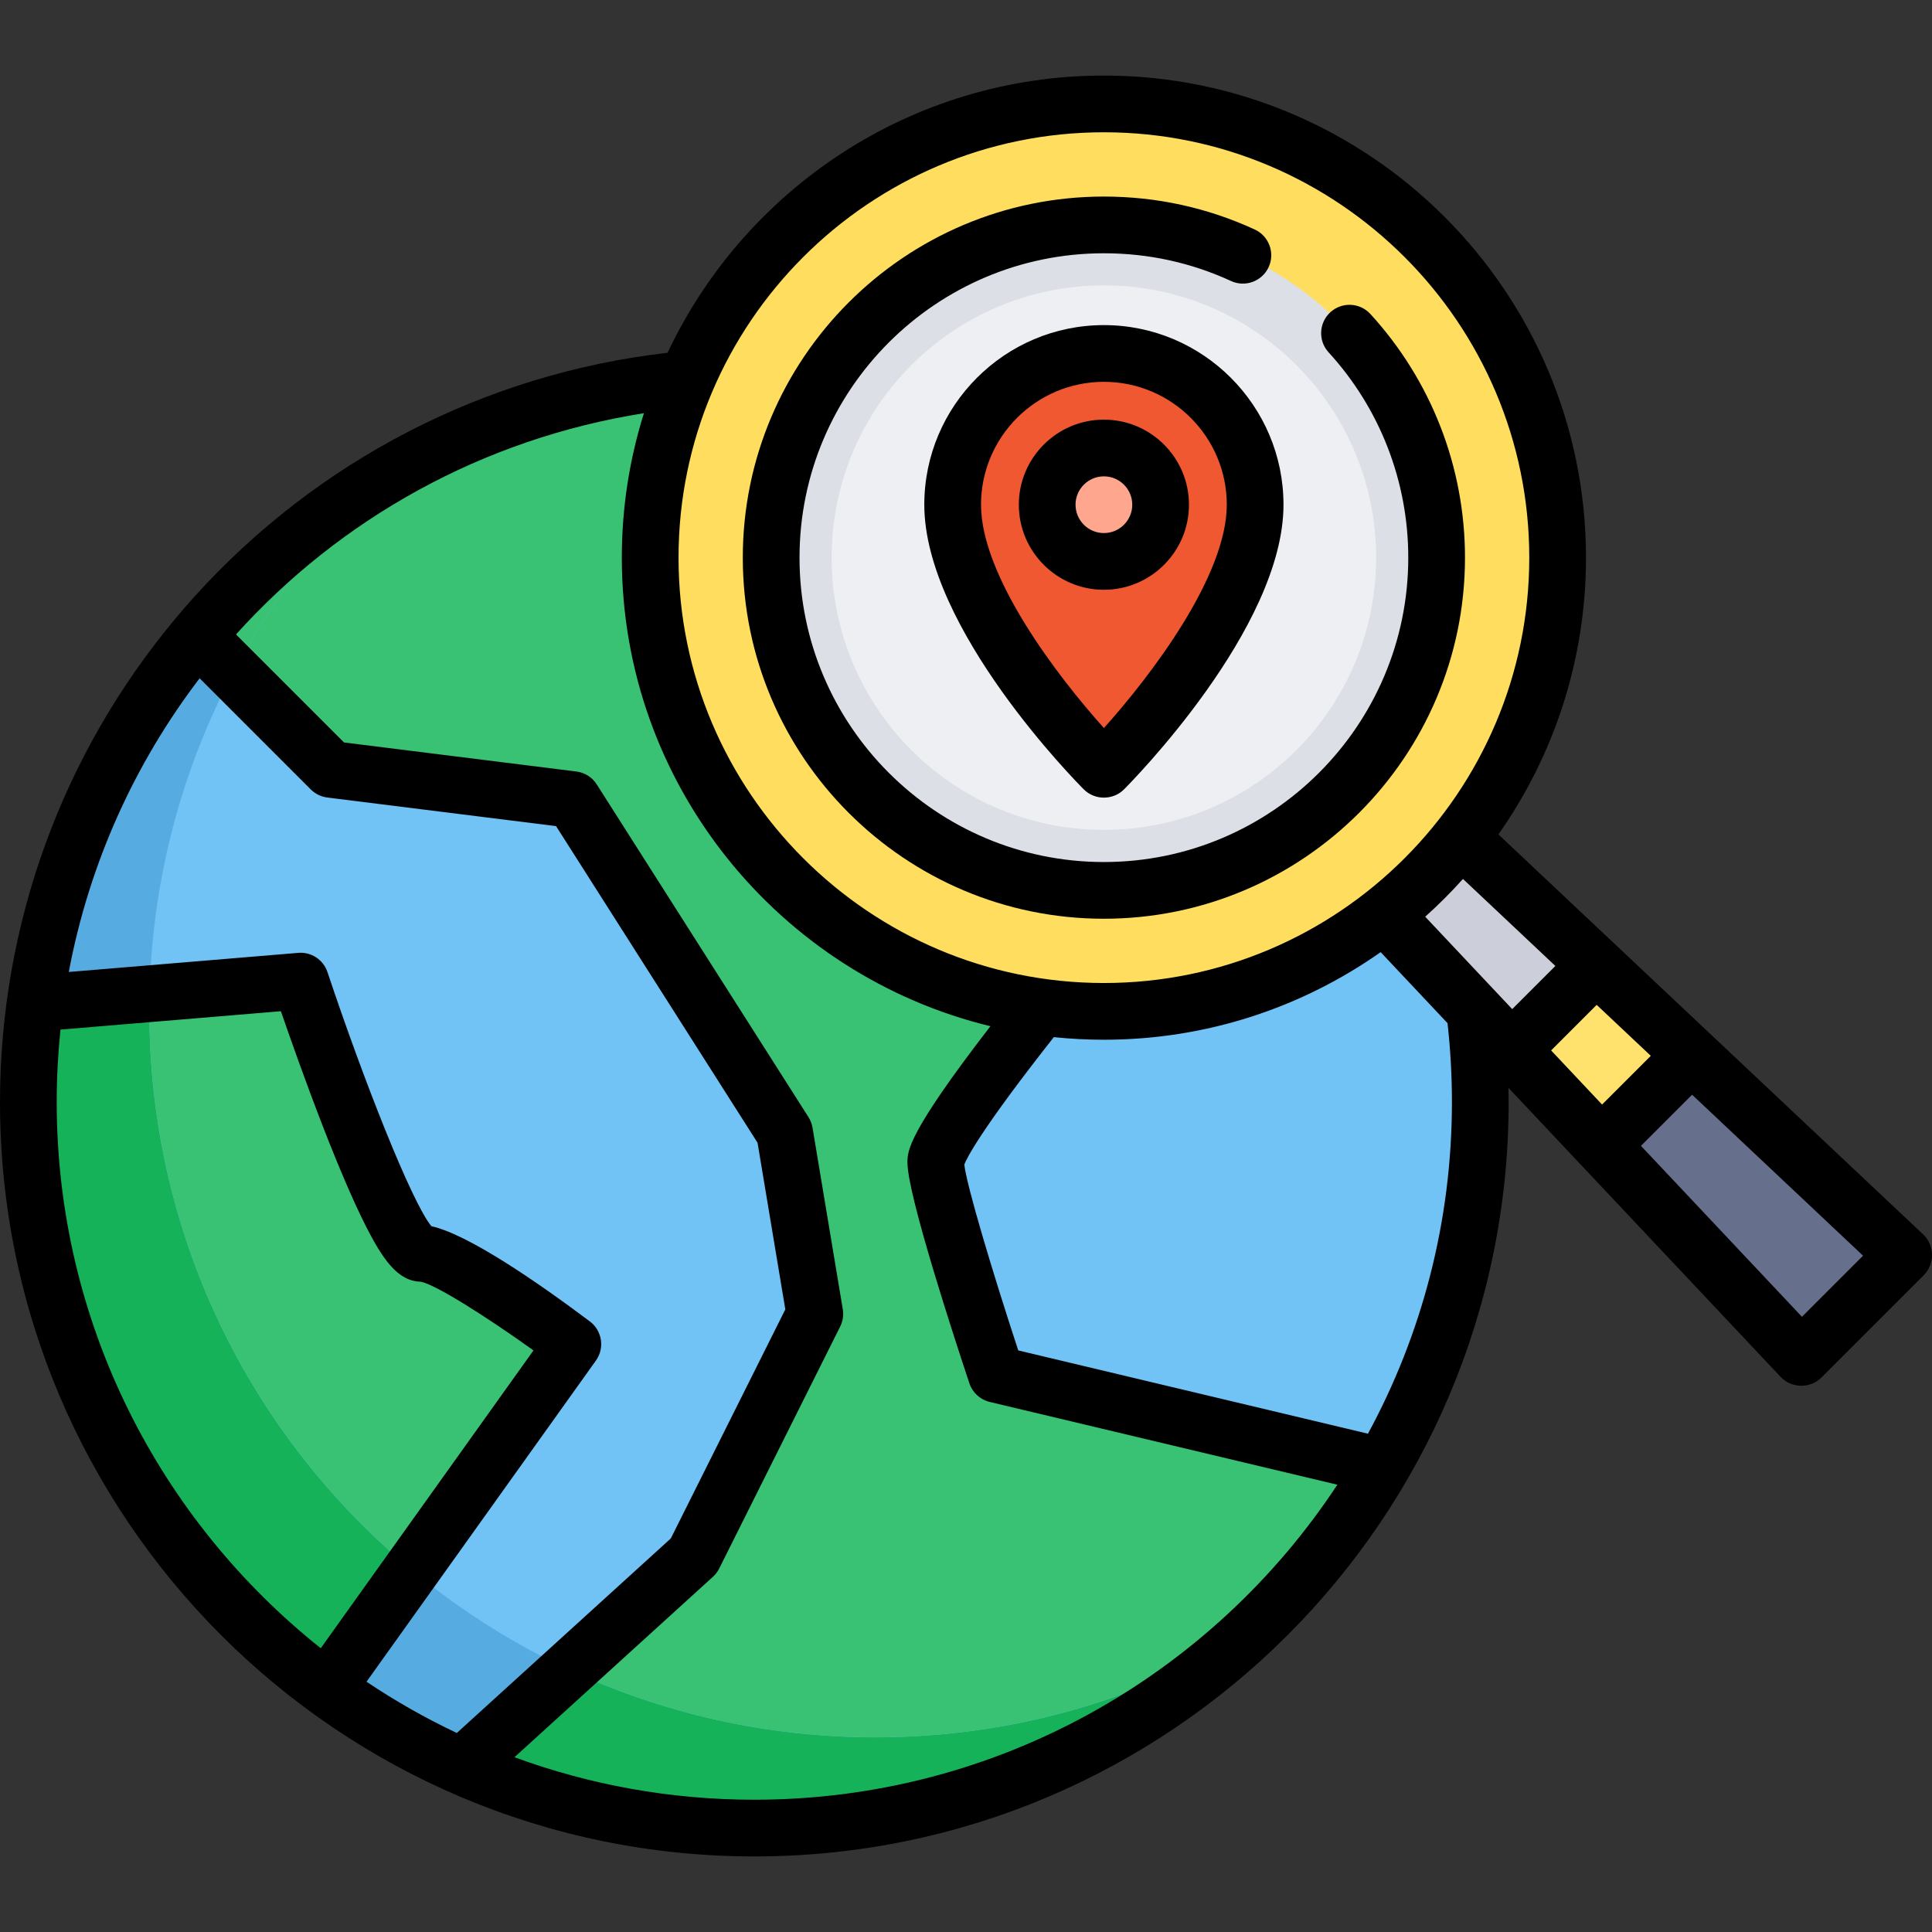 <?xml version="1.0" encoding="iso-8859-1"?>
<!-- Generator: Adobe Illustrator 19.0.0, SVG Export Plug-In . SVG Version: 6.00 Build 0)  -->
<svg version="1.1" id="Capa_1" xmlns="http://www.w3.org/2000/svg" xmlns:xlink="http://www.w3.org/1999/xlink" x="0px" y="0px"
	 viewBox="0 0 512 512" style="enable-background:new 0 0 512 512;" xml:space="preserve">
<rect x="0" y="0" width="512" height="512" fill="#333333" stroke="none"/>
<circle style="fill:#71C2F5;" cx="199.903" cy="292.069" r="192.388"/>
<path style="fill:#56ACE1;" d="M231.968,460.412c-106.253,0-192.388-86.135-192.388-192.388c0-55.777,23.745-106,61.666-141.139
	c-56.14,33.601-93.731,95.001-93.731,165.187c0,106.253,86.135,192.388,192.388,192.388c50.477,0,96.404-19.448,130.722-51.249
	C301.777,450.478,268.035,460.412,231.968,460.412z"/>
<path style="fill:#15B259;" d="M150.722,442.45l-28.321,25.747c23.712,10.449,49.927,16.263,77.502,16.263
	c50.455,0,96.355-19.439,130.668-51.216c-28.836,17.247-62.559,27.168-98.603,27.168
	C202.932,460.412,175.406,453.967,150.722,442.45z"/>
<g>
	<path style="fill:#3AC274;" d="M101.198,126.93c-18.518,11.094-35.027,25.202-48.82,41.666l9.491,9.491
		C72.049,158.87,85.388,141.589,101.198,126.93z"/>
	<path style="fill:#3AC274;" d="M366.361,388.582l-102.328-24.363c0,0-16.032-48.097-16.032-56.113s40.081-56.113,40.081-56.113
		l97.54-10.268c-22.132-81.831-96.887-142.04-185.718-142.04c-36.091,0-69.847,9.955-98.705,27.245
		c-15.81,14.66-29.149,31.94-39.329,51.156l25.808,25.809l64.129,8.016l56.113,88.178l8.016,48.097l-32.065,64.129l-33.149,30.135
		c24.684,11.517,52.21,17.962,81.246,17.962c36.044,0,69.766-9.921,98.603-27.168C344.595,420.254,356.696,405.216,366.361,388.582z
		"/>
</g>
<path style="fill:#15B259;" d="M39.58,268.024c0-1.565,0.022-3.125,0.059-4.68l-30.34,2.527c-1.167,8.568-1.784,17.312-1.784,26.201
	c0,63.876,31.138,120.47,79.053,155.462l22.498-31.498C66.613,380.747,39.58,327.544,39.58,268.024z"/>
<path style="fill:#3AC274;" d="M111.725,332.154c-8.016,0-32.065-72.146-32.065-72.146l-40.022,3.336
	c-0.037,1.556-0.059,3.115-0.059,4.68c0,59.52,27.034,112.723,69.487,148.013l42.739-59.835
	C151.806,356.202,119.742,332.154,111.725,332.154z"/>
<polygon style="fill:#CCCFD9;" points="382.727,217.923 362.687,237.964 477.372,359.754 504.518,332.609 "/>
<polygon style="fill:#FFE16E;" points="448.267,279.64 422.979,255.828 400.591,278.216 424.403,303.503 "/>
<polygon style="fill:#66708D;" points="448.267,279.64 424.403,303.503 477.372,359.754 504.518,332.609 "/>
<circle style="fill:#FFDE5F;" cx="292.54" cy="147.778" r="120.243"/>
<circle style="fill:#DDDFE6;" cx="292.54" cy="147.778" r="88.178"/>
<circle style="fill:#EEEFF2;" cx="292.54" cy="147.778" r="72.146"/>
<path style="fill:#EF5830;" d="M252.464,133.753c0-22.136,17.945-40.081,40.081-40.081c22.136,0,40.081,17.945,40.081,40.081
	c0,30.061-40.081,70.142-40.081,70.142S252.464,163.814,252.464,133.753z"/>
<circle style="fill:#FFA68F;" cx="292.54" cy="133.749" r="15.03"/>
<path d="M509.67,327.139L397.091,221.127c14.616-20.772,23.212-46.072,23.212-73.345c0-70.446-57.312-127.758-127.758-127.758
	c-51.042,0-95.181,30.092-115.628,73.463c-48.24,5.527-92.758,28.466-125.452,64.692c-1.674,1.856-3.301,3.746-4.9,5.655
	c-0.009,0.011-0.018,0.021-0.026,0.031C16.48,199.786,0,245.014,0,292.073C0,402.3,89.676,491.976,199.903,491.976
	s199.903-89.677,199.903-199.903c0-1.259-0.029-2.521-0.052-3.783l72.148,76.617c2.866,3.043,7.829,3.118,10.785,0.162
	l27.146-27.145C512.786,334.969,512.711,330.003,509.67,327.139z M411.062,278.374l12.075-12.075l14.339,13.503l-12.911,12.912
	L411.062,278.374z M412.19,255.989l-11.437,11.437l-23.059-24.487c3.517-3.15,6.858-6.492,10.009-10.008L412.19,255.989z
	 M292.545,35.054c62.157,0,112.727,50.57,112.727,112.727s-50.57,112.727-112.727,112.727s-112.727-50.57-112.727-112.727
	S230.388,35.054,292.545,35.054z M97.133,445.673l60.788-85.103c2.373-3.322,1.66-7.931-1.606-10.38
	c-14.16-10.62-32.312-23.098-42.005-25.234c-5.336-6.568-18.174-39.287-27.521-67.325c-1.096-3.288-4.283-5.407-7.754-5.112
	l-60.806,5.067c5.413-28.811,17.5-55.337,34.674-77.834l29.459,29.457c1.181,1.181,2.723,1.936,4.381,2.143l60.62,7.577
	l53.393,83.903l7.364,44.178l-30.344,60.687l-56.72,51.564C112.723,455.317,104.728,450.771,97.133,445.673z M15.03,292.073
	c0-6.487,0.345-12.898,0.996-19.221l58.412-4.868c2.348,6.806,6.595,18.865,11.245,30.821c4.156,10.688,7.833,19.246,10.929,25.437
	c4.823,9.647,8.823,15.284,14.882,15.424c3.927,0.731,17.47,9.301,29.883,18.208l-56.373,78.922
	C42.398,402.897,15.03,350.624,15.03,292.073z M199.903,476.946c-22.324,0-43.736-3.978-63.566-11.262l52.589-47.807
	c0.687-0.624,1.252-1.37,1.666-2.199l32.065-64.129c0.71-1.421,0.952-3.03,0.691-4.597l-8.016-48.097
	c-0.166-0.995-0.531-1.947-1.073-2.799l-56.113-88.178c-1.202-1.89-3.185-3.145-5.407-3.423l-61.571-7.697l-28.626-28.625
	c27.493-30.5,65.131-51.835,108.107-58.632c-3.806,12.091-5.862,24.95-5.862,38.282c0,60.089,41.703,110.614,97.685,124.174
	c-21.969,28.473-21.987,33.053-21.987,36.149c0,8.57,12.566,46.936,16.418,58.49c0.822,2.466,2.86,4.332,5.389,4.934l92.122,21.933
	C321.33,443.708,264.43,476.946,199.903,476.946z M383.632,271.383c0.76,6.825,1.144,13.786,1.144,20.689
	c0,31.784-8.064,61.72-22.252,87.87l-92.674-22.065c-6.8-20.677-13.732-43.852-14.299-49.268c0.646-1.666,4.269-9.06,23.721-33.757
	c4.364,0.453,8.792,0.687,13.273,0.687c27.273,0,52.573-8.595,73.345-23.212l17.729,18.827
	C383.625,271.231,383.624,271.306,383.632,271.383z M477.534,348.964l-42.661-45.302l13.55-13.55l45.303,42.66L477.534,348.964z"/>
<path d="M292.545,243.475c52.765,0,95.693-42.928,95.693-95.693c0-23.961-8.9-46.891-25.062-64.562
	c-2.802-3.064-7.555-3.277-10.617-0.474c-3.063,2.801-3.276,7.554-0.474,10.617c13.62,14.894,21.122,34.22,21.122,54.419
	c0,44.478-36.185,80.663-80.663,80.663s-80.663-36.185-80.663-80.663s36.185-80.663,80.663-80.663c11.763,0,23.1,2.473,33.693,7.351
	c3.769,1.736,8.234,0.086,9.969-3.683c1.736-3.771,0.087-8.234-3.683-9.969c-12.58-5.792-26.031-8.729-39.979-8.729
	c-52.765,0-95.693,42.928-95.693,95.693S239.78,243.475,292.545,243.475z"/>
<path d="M292.545,86.157c-26.244,0-47.596,21.352-47.596,47.596c0,32.796,40.556,73.729,42.281,75.456
	c2.895,2.893,7.734,2.893,10.628,0c1.726-1.727,42.281-42.659,42.281-75.456C340.141,107.508,318.789,86.157,292.545,86.157z
	 M292.545,192.938c-12.367-13.764-32.566-40.227-32.566-59.184c0-17.957,14.608-32.566,32.566-32.566s32.566,14.608,32.566,32.566
	C325.111,152.712,304.911,179.176,292.545,192.938z"/>
<path d="M292.545,111.208c-12.431,0-22.546,10.114-22.546,22.545s10.114,22.545,22.546,22.545s22.545-10.114,22.545-22.545
	S304.976,111.208,292.545,111.208z M292.545,141.269c-4.144,0-7.515-3.371-7.515-7.515s3.371-7.515,7.515-7.515
	s7.515,3.371,7.515,7.515S296.69,141.269,292.545,141.269z"/>
<g>
</g>
<g>
</g>
<g>
</g>
<g>
</g>
<g>
</g>
<g>
</g>
<g>
</g>
<g>
</g>
<g>
</g>
<g>
</g>
<g>
</g>
<g>
</g>
<g>
</g>
<g>
</g>
<g>
</g>
</svg>
